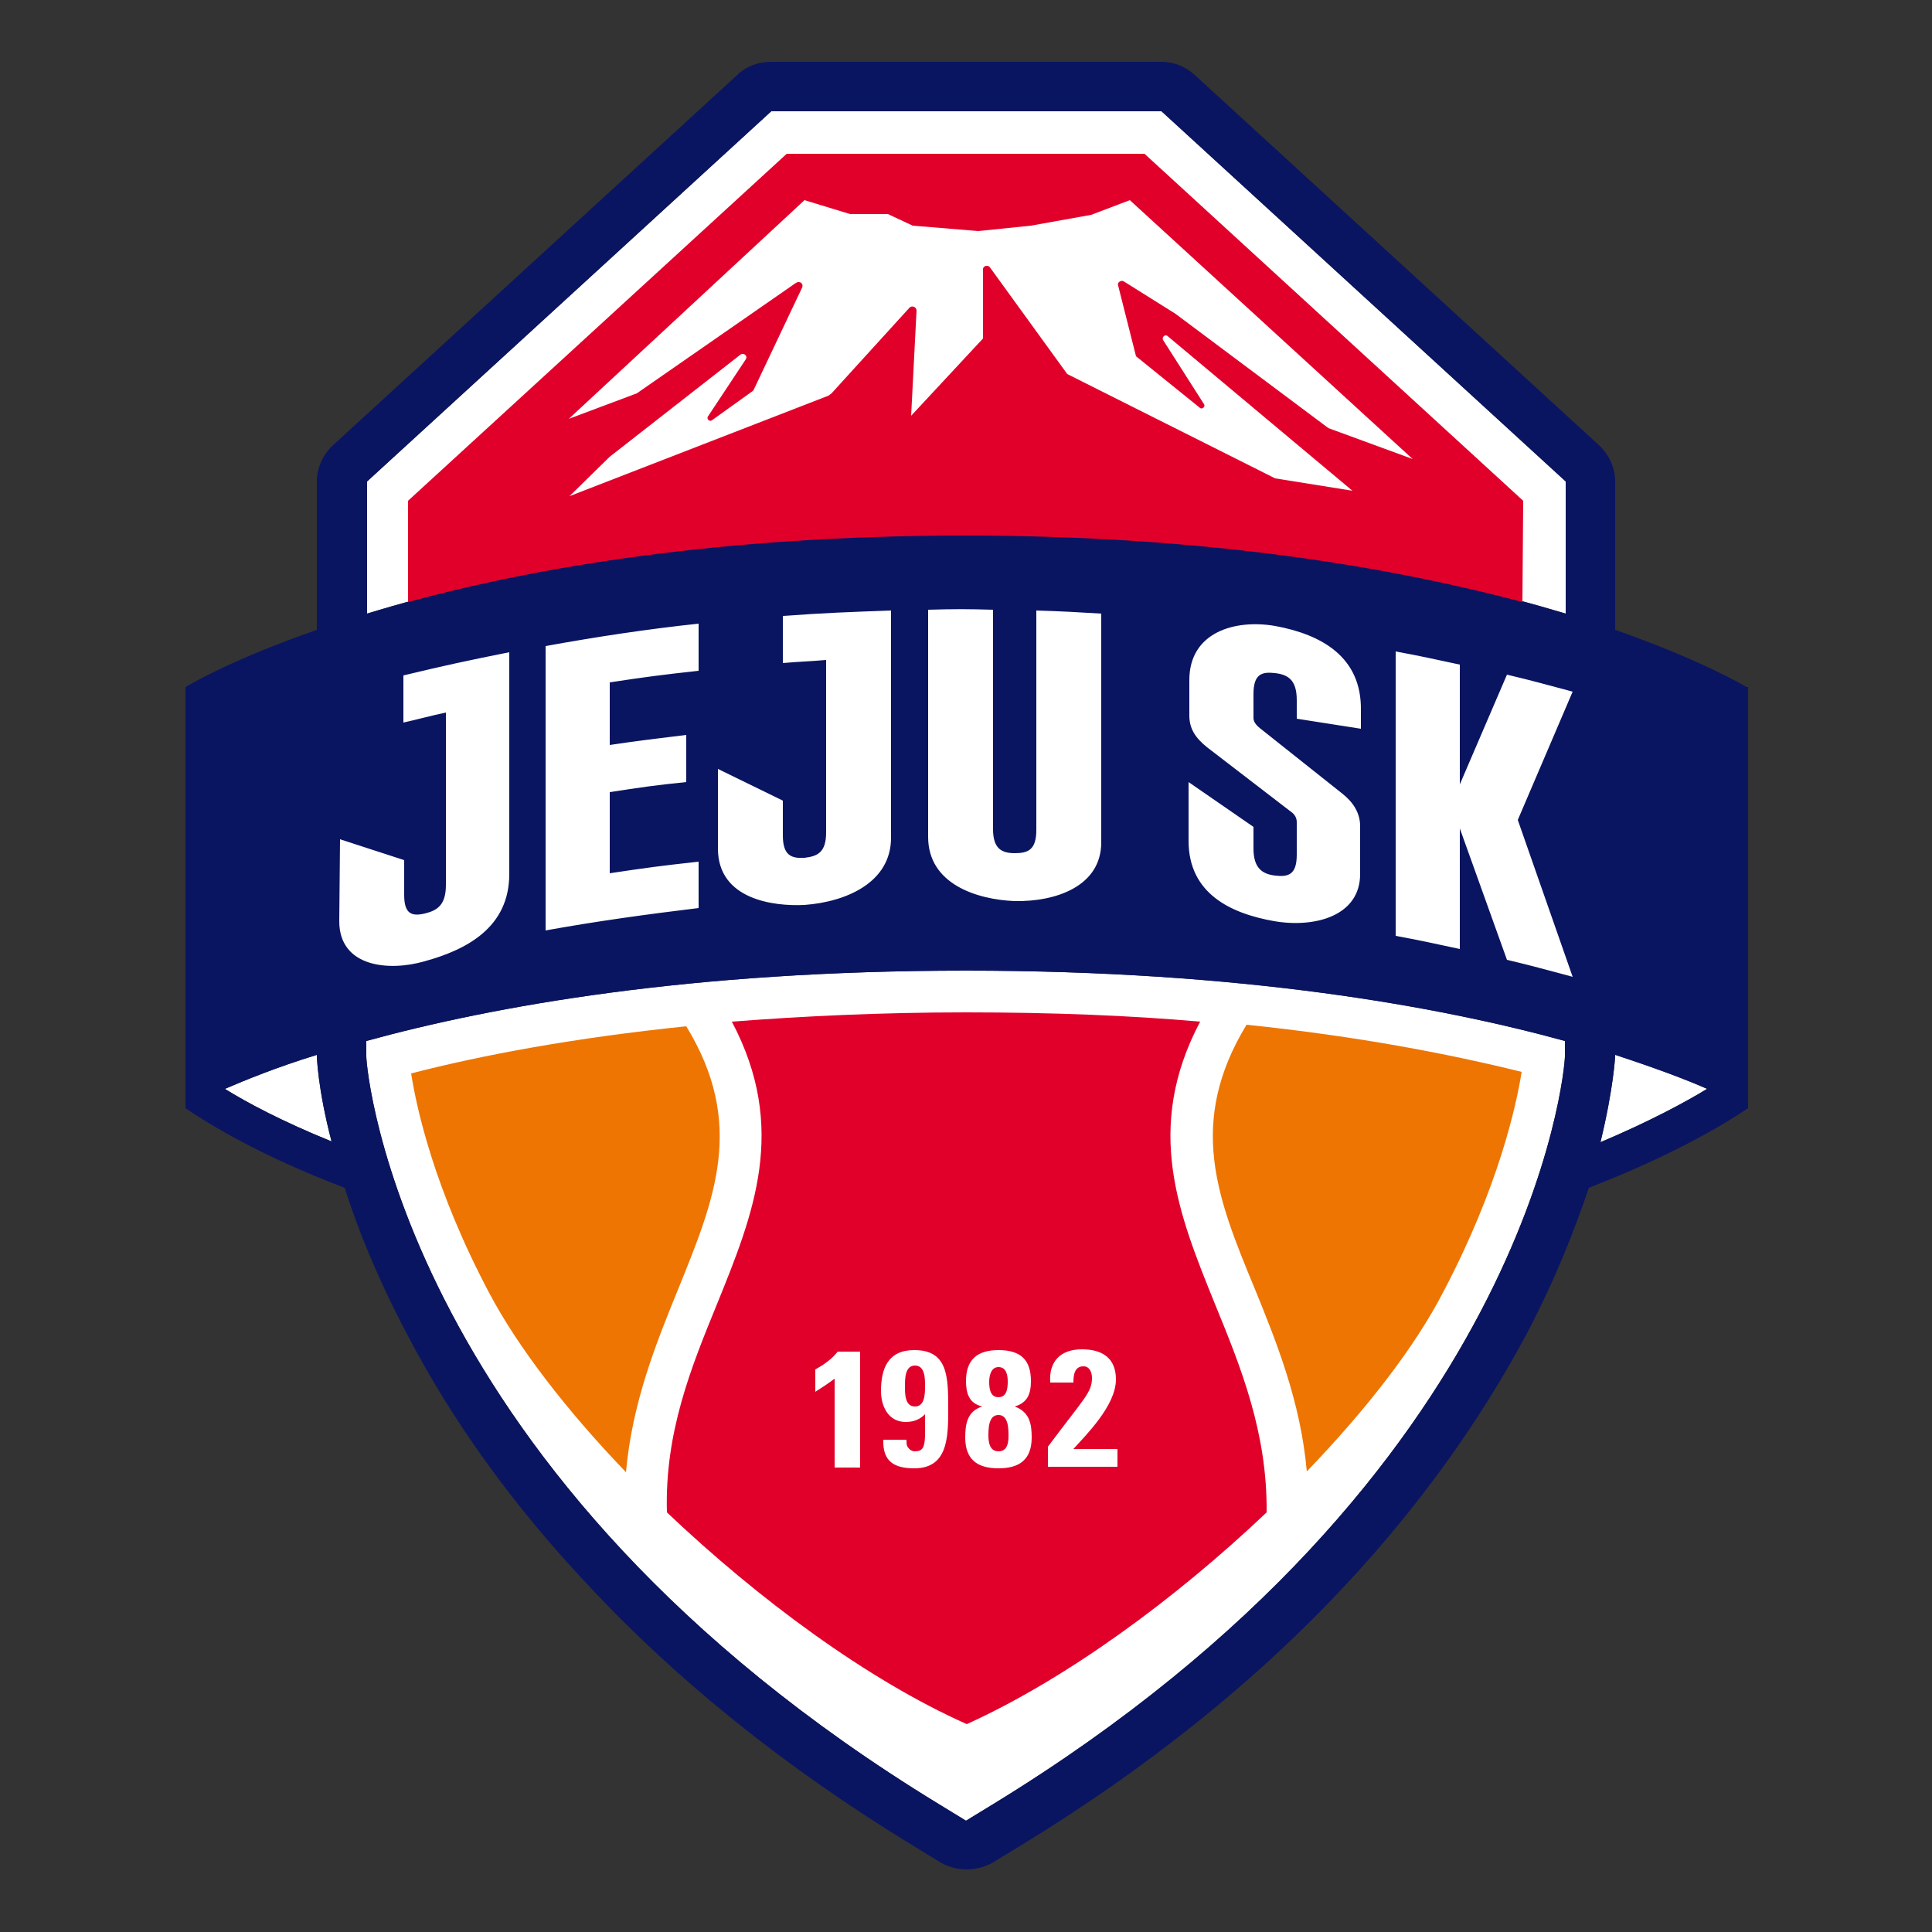 <?xml version="1.0" encoding="utf-8"?>
<!-- Generator: Adobe Illustrator 25.1.0, SVG Export Plug-In . SVG Version: 6.00 Build 0)  -->
<svg version="1.1" xmlns="http://www.w3.org/2000/svg" xmlns:xlink="http://www.w3.org/1999/xlink" x="0px" y="0px"
	 viewBox="0 0 250 250" style="enable-background:new 0 0 250 250;" xml:space="preserve">
<rect x="0" y="0" width="250" height="250" fill="#333333" stroke="none"/>
<style type="text/css">
	.st0{fill:none;}
	.st1{fill:#FFFFFF;}
	.st2{fill:#0A1561;}
	.st3{fill:#EE7501;}
	.st4{fill:#E1002A;}
</style>
<g id="Layer_1">
</g>
<g id="레이어_1">
	<rect x="8" y="8" class="st0" width="234" height="234"/>
</g>
<g id="_레이어_1">
	<g>
		<path class="st1" d="M128.6,233.4l-3.6,2.2l-3.6-2.2c-69.4-42.4-74-94.9-74-96.7v-2c16.4-4.5,41.8-9.1,77.6-9.1
			c35.7,0,61.1,4.6,77.5,9.1v2C202.5,138.4,198,190.9,128.6,233.4 M47.5,62.3l52.3-47.9h50.5l52.3,47.9v17.1
			c-16.6-5-42.2-10.2-77.5-10.2c-35.3,0-61,5.1-77.6,10.2L47.5,62.3z M29.1,140.9c2.8-1.2,6.7-2.8,11.9-4.4v0.1
			c0,0.1,0.1,4.2,1.9,11.1C36.5,145.1,32,142.7,29.1,140.9 M209,136.6v-0.1c5.2,1.7,9.2,3.2,11.9,4.4c-2.8,1.7-7.4,4.2-13.8,6.9
			C208.8,140.8,209,136.7,209,136.6"/>
		<path class="st2" d="M226,88.9c0,0-5.6-3.4-17-7.4V62.3c0-1.8-0.8-3.5-2.1-4.7L154.6,9.7c-1.2-1.1-2.7-1.7-4.3-1.7H99.7
			c-1.6,0-3.2,0.6-4.3,1.7L43.1,57.6c-1.3,1.2-2.1,2.9-2.1,4.7v19.2c-11.5,4-17,7.4-17,7.4v54.5c2.8,1.9,9.5,6.1,20.6,10.3
			c1.7,5.4,4.3,11.8,8.1,19c5.9,11.3,13.7,22.1,23.2,32.2c11.6,12.5,25.8,23.9,42.2,33.9l3.6,2.2c1,0.6,2.2,0.9,3.4,0.9
			s2.3-0.3,3.4-0.9l3.6-2.2c16.4-10,30.6-21.4,42.2-33.9c9.4-10.1,17.2-21,23.2-32.2c3.8-7.2,6.3-13.7,8.1-19
			c11.1-4.3,17.8-8.4,20.6-10.3V88.9z M47.5,62.3l52.3-47.9h50.5l52.3,47.9v17.1c-16.6-5-42.2-10.2-77.5-10.2
			c-35.3,0-61,5.1-77.6,10.2L47.5,62.3z M29.1,140.9c2.8-1.2,6.7-2.8,11.9-4.4v0.1c0,0.1,0.1,4.2,1.9,11.1
			C36.5,145.1,32,142.7,29.1,140.9 M128.6,233.4l-3.6,2.2l-3.6-2.2c-69.4-42.4-74-94.9-74-96.7v-2c16.4-4.5,41.8-9.1,77.6-9.1
			c35.7,0,61.1,4.6,77.5,9.1v2C202.5,138.4,198,190.9,128.6,233.4 M209,136.6v-0.1c5.2,1.7,9.2,3.2,11.9,4.4
			c-2.8,1.7-7.4,4.2-13.8,6.9C208.8,140.8,209,136.7,209,136.6"/>
		<path class="st3" d="M162.3,166.6c2.9,7.1,6,14.8,6.8,23.8c7.7-8,14-16.1,17.7-23.3c7.1-13.5,9.4-24,10.1-28.4
			c-9.3-2.3-21.1-4.6-35.6-6.1C153.6,145.3,157.5,155,162.3,166.6 M81,190.5c0.8-9,3.9-16.7,6.8-23.8c4.7-11.6,8.7-21.3,1-33.9
			c-14.5,1.5-26.3,3.7-35.6,6.1c0.7,4.5,3,15,10.1,28.4C67,174.3,73.3,182.5,81,190.5"/>
		<path class="st4" d="M157.2,168.7c-4.7-11.6-9.2-22.7-1.9-36.5c-9.1-0.8-19.2-1.2-30.3-1.2c-11.1,0-21.2,0.5-30.3,1.2
			c7.3,13.8,2.8,24.9-1.9,36.5c-3.4,8.3-6.8,16.7-6.5,27c11.9,11.3,26,21.7,38.8,27.4c12.8-5.8,26.9-16.1,38.8-27.4
			C164,185.4,160.6,177,157.2,168.7 M197.1,64.8l-49-44.9h-46.3l-49,44.9v13.1c16.6-4.5,40.4-8.6,72.1-8.6c31.7,0,55.5,4.2,72.1,8.6
			L197.1,64.8z"/>
		<path class="st1" d="M105.5,177.2c1.1-0.6,2.1-1.3,2.9-2.3h2.9v15H108v-11.5c-0.8,0.6-1.7,1.2-2.5,1.7L105.5,177.2z M117.3,186.3
			c0,0.4,0,0.8,0.2,1c0.2,0.3,0.5,0.5,0.9,0.5c1.5,0,1.3-1.2,1.3-4.8c-0.7,0.7-1.5,1-2.5,1c-2.3,0-3.2-2.1-3.2-4
			c0-2.9,0.9-5.3,4.3-5.3c4.4,0,4.4,3.5,4.4,7.7c0,3.7-0.1,7.6-4.4,7.6c-2.6,0-4.1-0.9-4-3.7L117.3,186.3z M118.4,182
			c1.3,0,1.3-1.7,1.3-2.7c0-0.9,0-2.6-1.3-2.6c-1.3,0-1.3,1.7-1.3,2.7S117.1,182,118.4,182 M124.9,186c0-1.8,0.3-3.4,2.2-4v0
			c-1.7-0.4-2.1-1.7-2.1-3.3c0-2.7,1.4-4,4.2-4c2.8,0,4.2,1.2,4.2,4c0,1.6-0.4,2.8-2.1,3.3v0c1.9,0.7,2.2,2.2,2.2,4
			c0,2.8-1.5,4-4.3,4C126.4,190,124.9,188.8,124.9,186 M127.9,185.8c0,0.9,0.2,2,1.3,2c1.2,0,1.3-1.2,1.3-2c0-0.9,0-2.7-1.3-2.7
			C127.9,183.1,127.9,184.9,127.9,185.8 M128,178.8c0,0.8,0.1,2,1.2,2s1.2-1.2,1.2-2c0-0.7-0.1-1.9-1.2-1.9
			C128.2,176.9,128,178.1,128,178.8 M135.6,189.8v-2.6c4.7-6.3,5.7-7,5.7-8.9c0-0.7-0.3-1.5-1.1-1.5c-1.2,0-1.3,1.2-1.3,2.1h-3
			c-0.2-2.8,1.4-4.3,4.1-4.3c2.6,0,4.4,1.1,4.4,3.9c0,3.4-3.9,7.2-5.5,9h5.7v2.3L135.6,189.8z M90.4,111.5
			c-4.6,0.5-6.9,0.8-11.5,1.5v-10.5c3.9-0.6,5.9-0.9,9.9-1.3v-6.1c-4,0.5-5.9,0.7-9.9,1.3v-8.1c4.6-0.7,6.9-1,11.5-1.5v-6.1
			c-6.6,0.7-13.2,1.7-19.8,2.9v36.8c6.6-1.2,13.2-2.1,19.8-2.9V111.5z M196.4,106.1l7.1-16.6c-3.4-0.9-5.1-1.4-8.5-2.2l-6.1,14.2V86
			c-3.3-0.7-5-1.1-8.3-1.7v36.8c3.3,0.6,5,1,8.3,1.7v-15.6l6.1,17c3.4,0.8,5.1,1.3,8.5,2.2L196.4,106.1z M43.9,119.2
			c0,6,6.5,6.5,11,5.2c5.5-1.5,11-4.4,11-11.3V84.4c-5.5,1.1-8.3,1.7-13.7,3v6.1c1.8-0.4,3.6-0.9,5.5-1.3v22.3
			c0,2.6-1.1,3.3-2.7,3.7c-1.7,0.4-2.7,0.1-2.7-2.4v-4.5l-8.3-2.7L43.9,119.2z M92.9,109.8c0,6.6,7.2,7.5,11.2,7.3
			c5.4-0.4,11.2-2.9,11.2-8.7V79c-5.6,0.2-8.4,0.3-14,0.7v6.1c2.2-0.2,3.3-0.2,5.6-0.4v22.3c0,2.6-1.1,3.1-2.8,3.3
			c-1.7,0.1-2.8-0.3-2.8-2.9v-4.5l-8.4-4.1V109.8z M120.1,108.3c0,6.1,6.3,8.1,11.2,8.3c5.3,0.1,11.2-1.9,11.2-7.6V79.4
			c-3.4-0.2-5-0.3-8.4-0.4v28.4c0,2.6-1.1,3-2.8,3c-1.7,0-2.8-0.6-2.8-3.1V78.9c-3.4-0.1-5-0.1-8.4,0L120.1,108.3z M176,106.9
			c0-1.7-0.9-3.1-2.3-4.2L163,94.2c-0.6-0.5-0.8-0.9-0.8-1.3v-3.1c0-2.6,1.1-2.9,2.8-2.7c1.7,0.2,2.8,0.9,2.8,3.5v2.4
			c3.3,0.5,5,0.8,8.3,1.3v-2.4c0.1-6.9-5.1-9.8-11.1-10.9c-5.2-0.9-11.1,0.8-11.1,7v4.6c0,1.7,0.8,2.9,2.3,4.1l10.8,8.3
			c0.6,0.4,0.8,0.9,0.8,1.4v4.2c0,2.6-1.1,2.9-2.8,2.7c-1.7-0.2-2.8-1-2.8-3.5V107l-8.4-5.8v7.6c0,6.8,5.4,9.4,11.1,10.4
			c5.3,0.9,11.1-0.7,11.1-6.1V106.9z M117.9,53.8l0.7-13.6c0-0.5-0.6-0.7-0.9-0.4l-10.1,11.1c-0.1,0.1-0.3,0.2-0.4,0.3L73.7,64.2
			l5.2-5.1l16.9-13.2c0.4-0.3,1,0.1,0.7,0.6l-4.9,7.4c-0.2,0.3,0.2,0.7,0.5,0.5l5.3-3.8c0,0,0.1-0.1,0.1-0.1l6.3-13.3
			c0.2-0.5-0.3-0.9-0.8-0.6L82.4,50.9l-8.8,3.3l30.5-28.3l5.9,1.8h4.9l3.2,1.5l8.5,0.7l6.8-0.7l7.8-1.4l5-1.9l36.6,33.5l-10.9-4
			l-19.8-14.8l-6.7-4.2c-0.4-0.2-0.9,0.2-0.7,0.6l2.3,9.1l8.3,6.7c0.3,0.2,0.7-0.2,0.5-0.5l-5.3-8.3c-0.2-0.4,0.3-0.8,0.6-0.5
			l23.9,20l-10-1.6l-26.9-13.5l-10-13.8c-0.3-0.4-1-0.2-0.9,0.4l0,8.8L117.9,53.8z"/>
	</g>
</g>
</svg>
